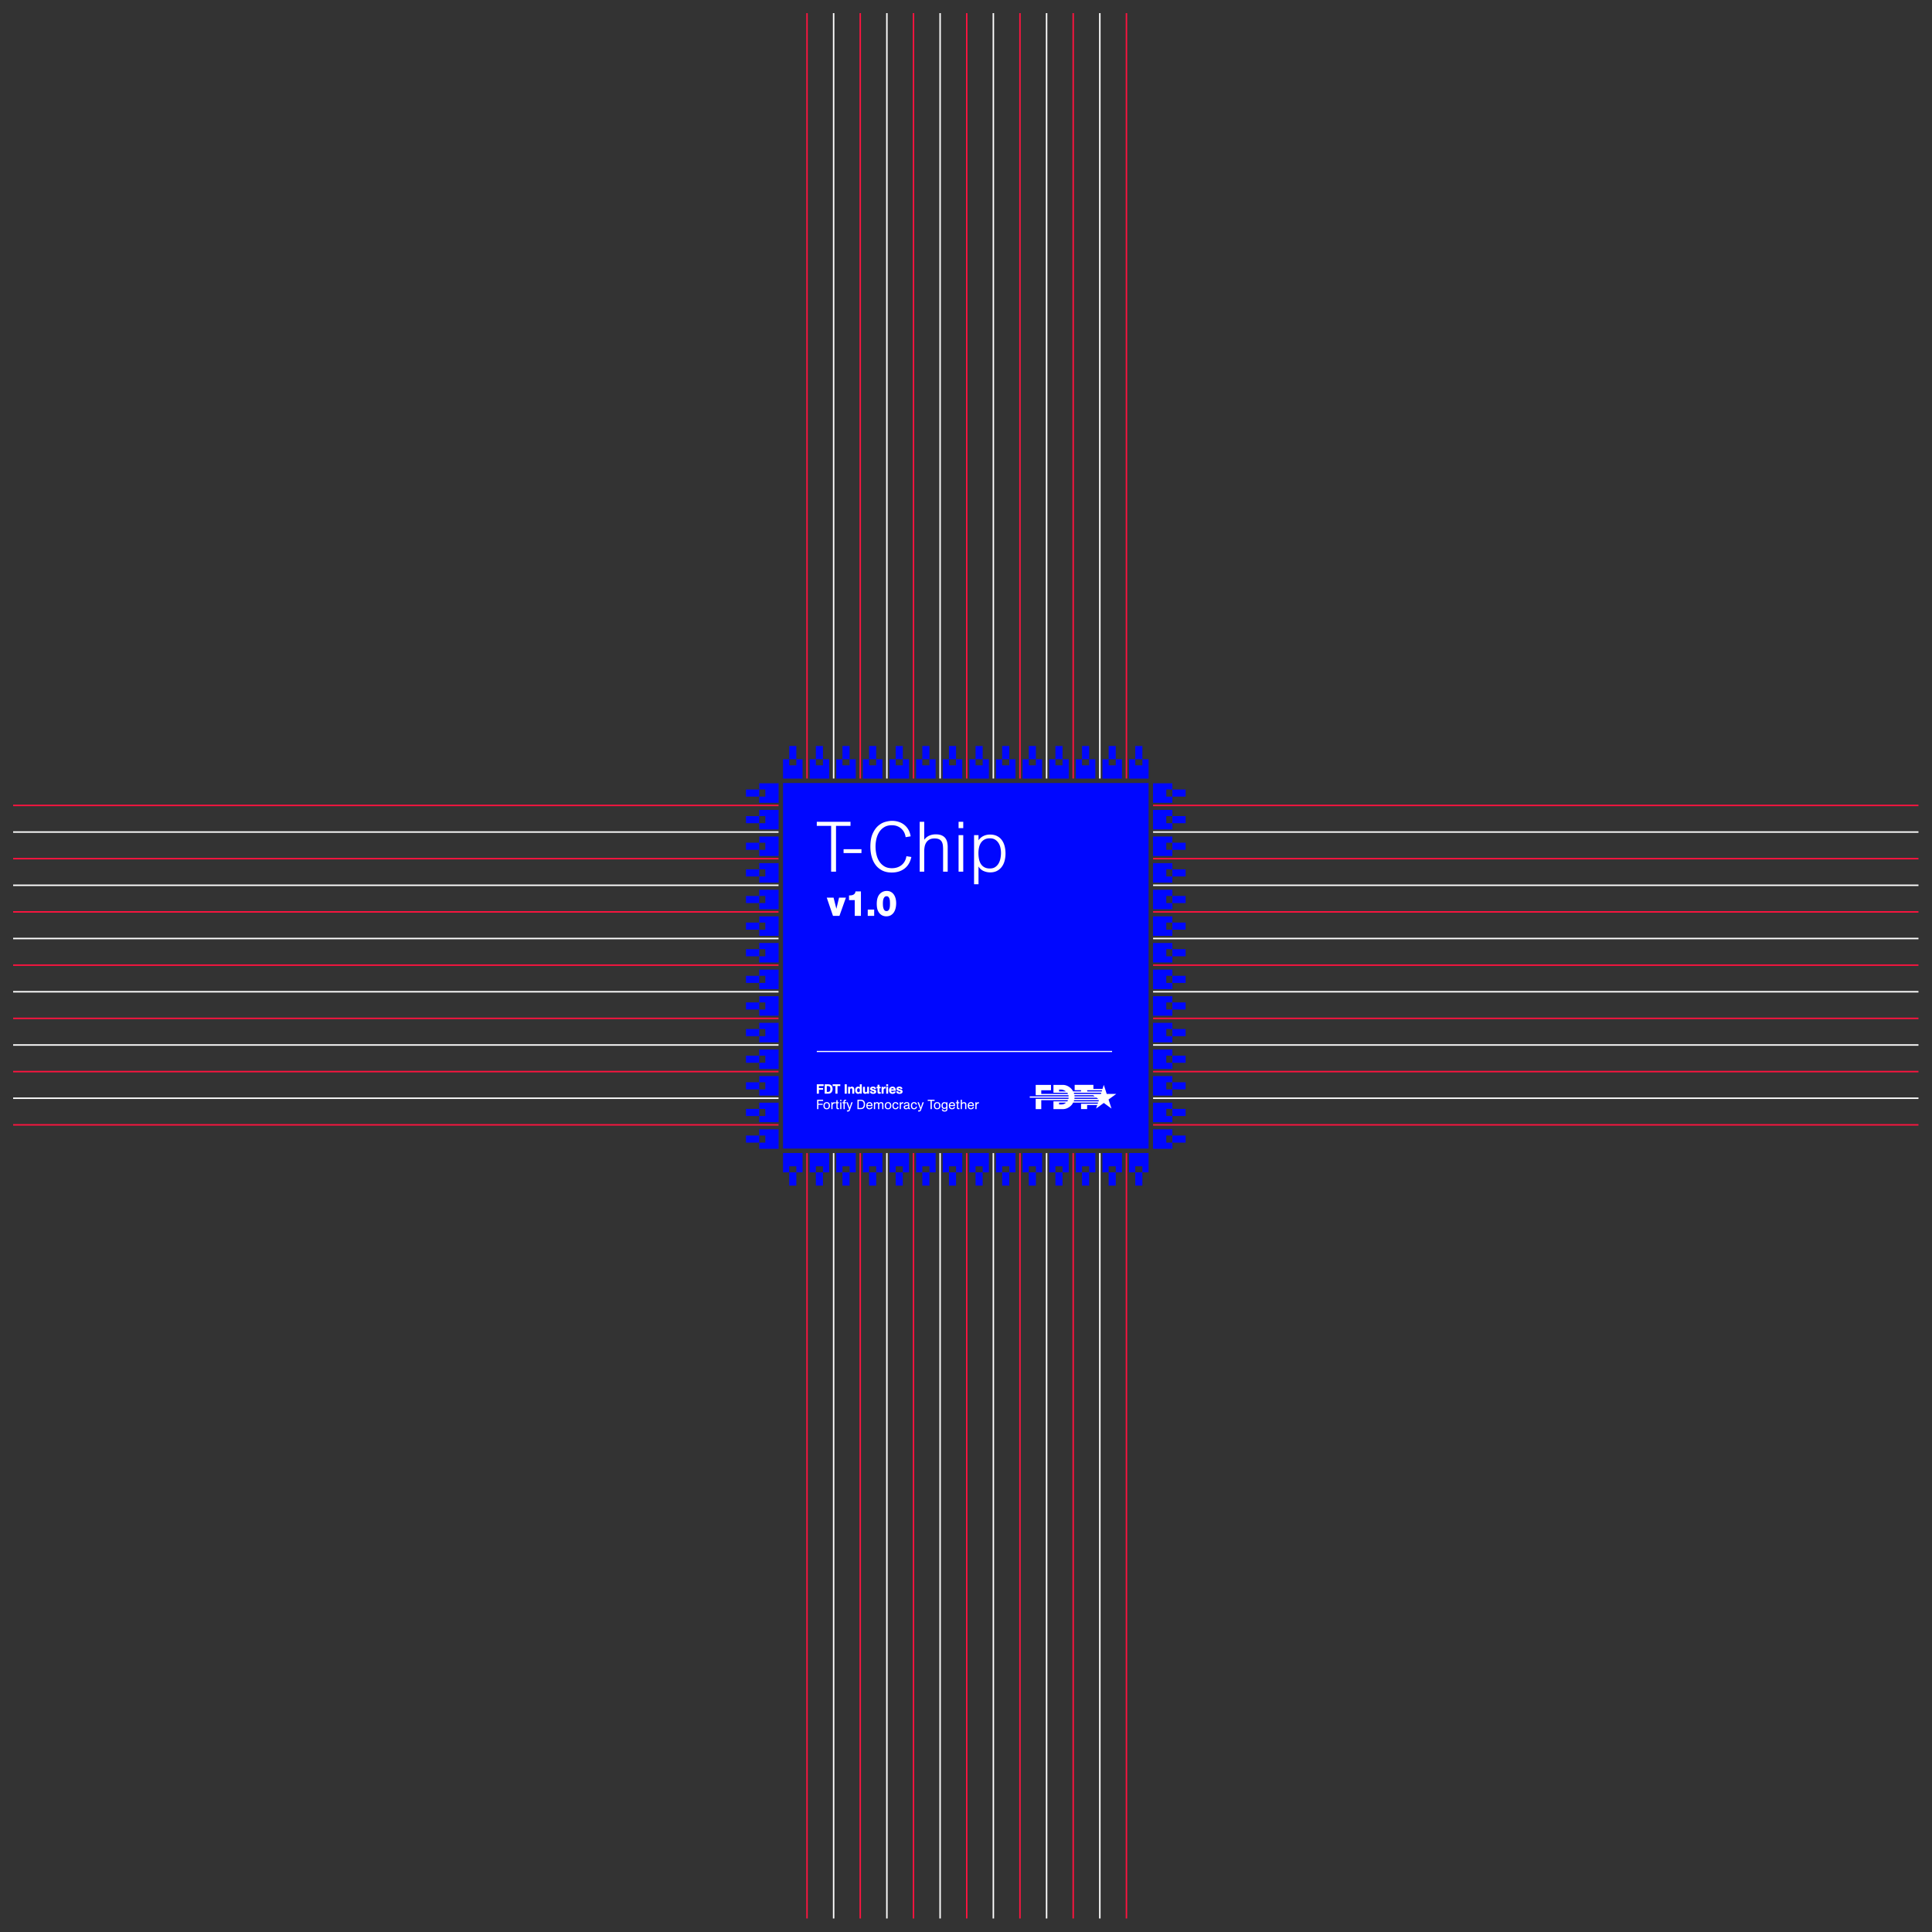 <svg viewBox="0 0 1312 1312" xmlns="http://www.w3.org/2000/svg" fill-rule="evenodd" clip-rule="evenodd"><rect x="0" y="0" width="1312" height="1312" fill="#333333" stroke="none"/><g fill="none"><path d="M764.955 1302.81v-519.765m-36.153 519.765v-519.765m-36.153 519.765v-519.765m-36.153 519.765v-519.765m-36.153 519.765v-519.765m-36.153 519.765v-519.765m-36.153 519.765v-519.765" stroke="#ff133f"/><path d="M746.878 1302.81v-519.765m-36.153 519.765v-519.765m-36.152 519.765v-519.765m-36.153 519.765v-519.765m-36.153 519.765v-519.765m-36.153 519.765v-519.765" stroke="#fff"/></g><g fill="#0007ff"><path d="M770.954 792.009h4.82v13.142h-4.82zM766.736 782.992h13.256v13.142h-13.256zm-13.859 9.017h4.82v13.142h-4.82zM748.66 782.992h13.256v13.142h-13.256zm-31.935 9.017h4.82v13.142h-4.82zM712.507 782.992h13.256v13.142h-13.256zm-31.935 9.017h4.82v13.142h-4.82zM676.354 782.992h13.256v13.142h-13.256zm-31.935 9.017h4.82v13.142h-4.82zM640.201 782.992h13.256v13.142h-13.256zm-31.935 9.017h4.82v13.142h-4.82zM604.048 782.992h13.256v13.142h-13.256zm-31.935 9.017h4.82v13.142h-4.82zM567.895 782.992h13.256v13.142h-13.256zm-31.935 9.017h4.82v13.142h-4.82zM531.742 782.992h13.256v13.142h-13.256zm203.059 9.017h4.82v13.142h-4.82zM730.583 782.992h13.256v13.142h-13.256zm-31.935 9.017h4.82v13.142h-4.82zM694.43 782.992h13.256v13.142h-13.256zm-31.935 9.017h4.82v13.142h-4.82zM658.277 782.992h13.256v13.142h-13.256zm-31.935 9.017h4.82v13.142h-4.82zM622.124 782.992h13.256v13.142h-13.256zm-31.935 9.017h4.82v13.142h-4.82zM585.971 782.992h13.256v13.142h-13.256zm-31.935 9.017h4.82v13.142h-4.82zM549.819 782.992h13.256v13.142h-13.256z"/></g><path fill="#0007ff" d="M531.742 531.742h248.25v248.25h-248.25z"/><path d="M721.675 753.198h-6.285v-5.296h9.405c.186-.244.345-.511.477-.8h-18.161v6.096h-3.779v-6.978h22.237c.059-.257.099-.523.12-.8h-26.401v-.882h26.401a5.193 5.193 0 0 0-.124-.8h-22.233v-6.993h10.389v3.628h-6.61v2.483h18.15a4.164 4.164 0 0 0-.476-.8h-9.395v-5.311h6.285a7.37 7.37 0 0 1 3.132.676 8.536 8.536 0 0 1 2.589 1.832l.003.004.006.006.012.013.01.01.006.006.004.004.006.007.018.02.005.005.001.001.031.032.002.002.005.007.015.016.008.008.005.005.005.006.008.008.014.016.006.006.002.003.03.033.001.001.004.004.018.021.006.007.004.004.006.007.009.011.011.012.006.007.004.004.004.005.023.026.002.002.028.033.003.004.006.007.012.013.008.011.006.006.004.005.006.007.016.019.005.006.001.002a.46.46 0 0 1 .028.034l.002.002.006.007.014.017.007.008.004.006.005.006.008.009.012.015.006.008.002.003.027.034.001.001.004.005.018.022.005.006.003.005.006.007.009.012.01.012.005.007.004.005.004.006.019.023.004.006.026.034.003.004.006.008.011.014.007.01.005.007.005.006.005.007.013.018.006.008.002.003.025.034.002.002.006.009.013.017.005.008.005.006.005.007.007.01.01.014.006.009.003.004.003.004.022.032.006.007.015.022.003.005.004.006.006.009.008.011.008.011.006.009.004.006.004.005.013.02.006.009.002.002.023.035.003.004.007.011.009.013.005.008.006.009.005.008.004.007.01.014.008.012.002.004.022.034.002.003.008.013.01.015.003.006.005.008.007.01.005.008.007.011.008.012.003.006.002.003.011.018.009.015.01.016.01.015.002.003.004.008.008.013.006.009.004.008.008.012.005.009.002.003.007.012.011.018.015.027.01.016.01.017.005.008.003.005.007.012.006.012.003.004.005.009.047.084.004.007.001.002.006.011.009.016.002.004.003.005.01.019.006.01.052.098.013.023.007.013h5.383v-.806h-4.331v-3.622h12.722v2.746h6.178l.886-2.746 1.987 6.162 6.475-.015-5.246 3.795 2.014 6.153-5.23-3.817-5.229 3.817.776-2.373h-6.867v2.731h-4.135v-3.613h11.291l.262-.801h-16.94l-.069.131-.002.002-.001.002-.009.017-.007.013-.001.001v.001l-.052.092-.002.005-.002.003-.008.015-.008.012-.001.002-.003.006a3.65 3.65 0 0 1-.049.084l-.004.007-.002.004-.008.012-.007.012-.002.004-.005.008-.047.078-.006.01-.003.004-.006.011-.007.011-.003.005-.007.01-.009.015-.004.006v.001l-.011.017-.011.018-.01.015-.008.013-.003.004-.006.009-.007.011-.004.007-.007.01-.008.013-.004.006-.001.002-.015.023-.007.01-.009.014-.01.015-.003.005-.005.007-.007.01-.006.009-.007.011-.008.011-.003.005-.003.004-.016.023-.005.008-.007.011-.014.019-.003.004-.004.007-.007.009-.007.01-.007.011-.007.01-.004.005-.003.005-.016.022-.005.008-.005.006-.017.024-.003.004-.004.005-.006.009-.009.012-.007.011-.007.008-.004.005-.004.006-.015.021-.005.007-.001.002-.026.034-.003.004-.006.008-.01.013-.008.01-.005.008-.004.005-.005.007-.016.02-.005.007-.001.001-.026.034-.003.003-.006.008-.011.015-.008.009-.005.007-.004.005-.006.008-.015.019-.005.006-.002.002-.027.034-.002.002-.006.007-.012.017-.008.008-.005.006-.004.006-.007.008-.014.018-.006.006-.001.002-.028.034-.002.002-.005.006-.015.018-.007.008-.004.005-.005.006-.008.009-.014.016-.005.007-.002.002-.029.033-.001.002-.005.005-.017.02-.006.007-.004.005-.006.006-.008.009-.013.015-.006.007-.002.002-.03.033-.001.001-.003.004-.02.022-.006.006-.004.005-.005.005-.01.011-.012.014-.006.006-.003.003-.03.032v.001l-.003.002-.022.024-.005.006-.004.004-.005.006-.011.011-.012.012-.006.007-.003.003-.031.032a8.424 8.424 0 0 1-2.557 1.811l-.046.021-.017.008-.029.013-.023.01-.023.01-.029.013-.017.007-.037.016-.009.004a7.461 7.461 0 0 1-2.924.575zm-1.062-3.191c2.475 0 3.244-1.223 3.244-1.223h-4.651v1.223h1.407zm8.82-2.905a8.04 8.04 0 0 1-.263.8h16.83l.262-.8h-16.829zm15.214-1.682h-14.943a7.883 7.883 0 0 1-.083.8h16.132l-1.106-.8zm-15.023-1.682c.04.264.067.53.081.8h13.722l-1.107-.8h-12.696zm-.449-1.682c.102.263.19.53.263.8h18.204l.258-.8h-18.725zm19.268-1.683h-10.15v.8h9.892l.258-.8zm-27.83-.438h-1.407v1.238h4.653s-1.489-1.238-3.246-1.238zm-165.939-26.267h200.527v.75h-200.527zM567.73 560.841v31.103h-3.312v-31.103h-9.745v-2.783h22.895v2.783h-9.839zm5.134 15.839h12.144v2.64h-12.144zm46.033 5.282c-.736 3.422-2.273 6.04-4.607 7.847-2.337 1.81-5.25 2.713-8.736 2.713-2.528 0-4.713-.481-6.552-1.44-1.841-.962-3.346-2.25-4.513-3.865-1.167-1.616-2.032-3.472-2.592-5.566-.56-2.097-.839-4.296-.839-6.601 0-3.616.504-6.56 1.51-8.833 1.01-2.27 2.258-4.065 3.745-5.376 1.487-1.31 3.088-2.208 4.8-2.686 1.713-.481 3.274-.722 4.681-.722 1.63 0 3.167.24 4.607.722a11.719 11.719 0 0 1 3.816 2.088 11.385 11.385 0 0 1 2.736 3.31c.721 1.297 1.208 2.76 1.463 4.394l-3.407.575c-.352-2.464-1.376-4.432-3.07-5.904-1.699-1.472-3.793-2.208-6.288-2.208-2.018 0-3.73.422-5.138 1.273a10.362 10.362 0 0 0-3.431 3.334c-.88 1.375-1.52 2.93-1.921 4.657a23.187 23.187 0 0 0-.599 5.232c0 1.76.2 3.519.599 5.278.401 1.76 1.04 3.338 1.92 4.73.88 1.39 2.024 2.52 3.432 3.382 1.407.865 3.138 1.296 5.185 1.296 1.278 0 2.48-.182 3.6-.551a9.188 9.188 0 0 0 2.974-1.607 8.748 8.748 0 0 0 2.138-2.57c.56-1.008.936-2.152 1.126-3.43l3.361.528zm21.552 9.982v-14.927a25.42 25.42 0 0 0-.167-3.023c-.112-.93-.37-1.736-.769-2.425-.399-.687-.985-1.223-1.75-1.608-.769-.384-1.825-.574-3.17-.574-1.44 0-2.608.264-3.505.791-.894.528-1.598 1.2-2.112 2.015a7.926 7.926 0 0 0-1.055 2.76 16.269 16.269 0 0 0-.288 2.976v14.015h-3.073v-33.886h3.073v12.19c.992-1.278 2.144-2.207 3.455-2.782 1.314-.578 2.768-.865 4.37-.865 1.662 0 3.023.24 4.079.721 1.056.478 1.88 1.12 2.472 1.918.592.8 1 1.713 1.223 2.736.226 1.027.337 2.082.337 3.17v16.798h-3.12zm13.681-24.815v24.815h-3.168v-24.814h3.167zm-3.168-9.071h3.167v4.32h-3.167v-4.32zm13.534 9.071v3.504c.898-1.31 2.027-2.287 3.384-2.927 1.361-.642 2.824-.962 4.393-.962 1.921 0 3.552.352 4.895 1.056 1.346.704 2.434 1.648 3.264 2.833.833 1.185 1.44 2.551 1.824 4.106a20.2 20.2 0 0 1 .578 4.87c0 1.631-.194 3.224-.578 4.775-.384 1.554-1 2.92-1.848 4.106a9.605 9.605 0 0 1-3.24 2.856c-1.311.718-2.895 1.08-4.75 1.08-1.57 0-3.071-.32-4.514-.96-1.44-.642-2.575-1.666-3.408-3.073v12.097h-3.023v-33.361h3.023zm15.264 12.097c0-1.185-.126-2.37-.384-3.552-.255-1.185-.686-2.25-1.296-3.193a7.384 7.384 0 0 0-2.326-2.303c-.944-.592-2.12-.888-3.528-.888-1.44 0-2.656.273-3.648.815a6.733 6.733 0 0 0-2.401 2.185c-.608.912-1.047 1.977-1.32 3.19a17.514 17.514 0 0 0-.408 3.842c0 1.534.135 2.945.408 4.223.273 1.282.721 2.384 1.343 3.311a6.445 6.445 0 0 0 2.425 2.161c.991.514 2.19.769 3.601.769 1.408 0 2.59-.314 3.552-.936a7.275 7.275 0 0 0 2.328-2.448c.59-1.01 1.015-2.144 1.27-3.408.258-1.264.384-2.52.384-3.768zm-114.095 42.719l-4.223-12.358h4.63l1.898 7.557 1.824-7.557h4.657l-4.393 12.358h-4.393zm14.785 0v-10.68h-3.888v-3.191c.449 0 .915-.024 1.405-.074a4.567 4.567 0 0 0 1.366-.346c.426-.185.783-.46 1.08-.83.296-.366.478-.862.54-1.487h3.697v16.608h-4.2zm8.83-4.247h4.367v4.25h-4.366zm6.121-3.912c0-.671.041-1.352.12-2.04.08-.69.22-1.353.42-1.992.2-.64.48-1.244.841-1.812a6.145 6.145 0 0 1 1.379-1.525c.61-.478 1.24-.83 1.897-1.056a6.583 6.583 0 0 1 2.135-.334c1.073 0 2.009.22 2.81.66a5.816 5.816 0 0 1 1.99 1.797c.529.763.924 1.645 1.188 2.654.264 1.006.396 2.088.396 3.24 0 1.103-.12 2.188-.36 3.25-.24 1.064-.625 2.015-1.153 2.845a6.202 6.202 0 0 1-2.073 2.017c-.857.51-1.91.769-3.159.769a6.24 6.24 0 0 1-2.313-.435 5.525 5.525 0 0 1-1.957-1.32 6.741 6.741 0 0 1-1.093-1.474 8.037 8.037 0 0 1-.66-1.645 10.173 10.173 0 0 1-.323-1.775 20.03 20.03 0 0 1-.085-1.824zm4.153-.29c0 .434.02.944.058 1.537.041.592.141 1.16.302 1.703.159.546.402 1.01.73 1.393.33.385.79.575 1.382.575.575 0 1.023-.179 1.343-.54.32-.36.557-.803.71-1.33.15-.529.237-1.089.264-1.681a28.603 28.603 0 0 0-.015-3.144 6.359 6.359 0 0 0-.287-1.619 3.34 3.34 0 0 0-.695-1.26c-.305-.338-.737-.505-1.297-.505-.56 0-1.008.176-1.343.528-.337.352-.59.786-.756 1.296a7.233 7.233 0 0 0-.326 1.595c-.047.555-.07 1.038-.07 1.452zm-43.444 126.536v2.663h-1.43v-6.352h4.67v1.178h-3.24v1.367h2.845v1.144h-2.845zm6.02-3.689c.38 0 .749.029 1.112.087.364.062.704.209 1.024.443.208.156.387.335.533.534.147.202.267.416.355.648.091.232.159.472.2.722.04.249.061.498.061.75 0 .3-.032.599-.096.895-.068.299-.17.577-.308.838a2.933 2.933 0 0 1-.525.707 2.34 2.34 0 0 1-.763.493 2.729 2.729 0 0 1-.81.2 9.852 9.852 0 0 1-.835.035h-2.044v-6.352h2.097zm-.674 5.173h.423c.246 0 .492-.012.733-.041a1.39 1.39 0 0 0 .648-.232c.19-.13.343-.331.46-.61.118-.276.176-.666.176-1.17a4.2 4.2 0 0 0-.032-.481 2.581 2.581 0 0 0-.111-.496 1.734 1.734 0 0 0-.226-.44 1.052 1.052 0 0 0-.37-.32 1.488 1.488 0 0 0-.64-.175c-.24-.015-.462-.02-.674-.02h-.387v3.985zm7.291 1.179h-1.423v-5.174h-1.9v-1.178h5.22v1.178h-1.897v5.174zm4.868-6.352h1.431v6.354h-1.431zm5.141 6.352v-2.745c0-.115-.015-.223-.038-.329a.845.845 0 0 0-.118-.284.635.635 0 0 0-.21-.203.648.648 0 0 0-.33-.076.733.733 0 0 0-.39.097.692.692 0 0 0-.249.246c-.058.103-.1.214-.126.337a1.978 1.978 0 0 0-.035.373v2.584h-1.331v-4.663h1.296v.542a1.69 1.69 0 0 1 .563-.484c.211-.108.455-.164.724-.164.173 0 .346.024.516.07.17.05.326.127.464.235.264.205.434.443.51.716.073.272.112.569.112.885v2.863h-1.358zm5.173 0v-.45a1.11 1.11 0 0 1-.54.44 1.916 1.916 0 0 1-.692.127 1.76 1.76 0 0 1-.868-.205 1.906 1.906 0 0 1-.622-.552 2.5 2.5 0 0 1-.375-.774 3.156 3.156 0 0 1-.123-.871c0-.32.038-.628.12-.927.082-.302.205-.566.372-.797.17-.232.382-.417.64-.558.258-.14.566-.21.918-.21.21 0 .407.035.595.105.185.073.36.179.522.317v-1.997h1.34v6.352h-1.287zm-.009-2.303a3.45 3.45 0 0 0-.035-.483 1.54 1.54 0 0 0-.135-.45.856.856 0 0 0-.285-.328.815.815 0 0 0-.472-.126.75.75 0 0 0-.448.126.96.96 0 0 0-.29.323 1.49 1.49 0 0 0-.153.437c-.03.158-.044.31-.044.455 0 .16.012.325.04.486.027.162.077.308.148.437.073.13.17.235.293.32a.837.837 0 0 0 .472.126.771.771 0 0 0 .454-.123.861.861 0 0 0 .28-.311c.07-.126.116-.267.14-.425.023-.162.035-.314.035-.464zm4.985 2.303v-.514a.952.952 0 0 1-.252.279c-.1.08-.21.144-.328.193a1.884 1.884 0 0 1-.742.158c-.367 0-.651-.064-.86-.196a1.292 1.292 0 0 1-.463-.504 1.964 1.964 0 0 1-.193-.666 6.386 6.386 0 0 1-.041-.695v-2.718h1.322v2.674c0 .126.009.25.03.373.017.123.05.231.102.325a.58.58 0 0 0 .22.226.753.753 0 0 0 .378.085.78.78 0 0 0 .411-.1.681.681 0 0 0 .24-.267c.06-.108.097-.24.118-.395.023-.153.032-.317.032-.49v-2.431h1.287v4.663h-1.26zm3.106-1.637c.041.305.144.51.302.616.158.106.387.158.69.158l.222-.014a.585.585 0 0 0 .217-.065.403.403 0 0 0 .161-.135.344.344 0 0 0 .065-.22c0-.138-.07-.24-.208-.31a2.235 2.235 0 0 0-.513-.17 52.692 52.692 0 0 0-.666-.144c-.24-.05-.46-.13-.666-.235a1.51 1.51 0 0 1-.513-.428c-.138-.179-.205-.425-.205-.736 0-.276.055-.508.17-.695.114-.185.26-.337.446-.455.181-.114.39-.2.624-.249a3.191 3.191 0 0 1 1.449.009c.24.055.454.146.64.273.184.126.34.29.46.49.117.202.184.445.196.735l-1.24.062a.628.628 0 0 0-.088-.314.643.643 0 0 0-.188-.208.78.78 0 0 0-.255-.117 1.228 1.228 0 0 0-.496-.02.743.743 0 0 0-.211.052.434.434 0 0 0-.164.117.31.31 0 0 0-.068.211c0 .12.07.211.211.27.144.059.317.112.528.158l.684.147c.246.056.475.135.683.244.211.108.387.255.528.442.14.185.211.431.211.736 0 .302-.062.552-.185.751a1.398 1.398 0 0 1-.487.484c-.199.12-.425.205-.677.255a3.68 3.68 0 0 1-.757.076c-.246 0-.498-.029-.756-.088a2.279 2.279 0 0 1-.698-.29 1.61 1.61 0 0 1-.508-.516 1.454 1.454 0 0 1-.199-.78v-.053l1.261-.044zm5.229-2.018v2.097c0 .194.03.332.09.414.06.085.197.126.414.126l.18-.003.181-.015v1.027l-.548.055a8.624 8.624 0 0 1-.361.01c-.27 0-.49-.033-.657-.098a.821.821 0 0 1-.393-.281 1.103 1.103 0 0 1-.185-.46 3.892 3.892 0 0 1-.044-.622v-2.25h-.665v-1.008h.665v-1.376h1.323v1.376h.818v1.009h-.818zm2.745-.243c.126-.322.287-.545.48-.669.197-.123.438-.184.725-.184h.097a.76.76 0 0 1 .138.017v1.206a1.51 1.51 0 0 0-.162-.02l-.152-.007c-.24 0-.431.038-.572.118a.816.816 0 0 0-.32.302 1.122 1.122 0 0 0-.14.407 3.3 3.3 0 0 0-.03.434v2.294h-1.36v-4.663h1.296v.765zm3.141 3.898h-1.314v-4.663h1.314v4.663zm0-5.156h-1.314v-1.196h1.314v1.196zm1.979 3.211c.044.29.147.528.308.716.161.19.396.284.7.284.212 0 .385-.038.52-.117.135-.08.252-.202.355-.378l1.331.09c-.167.5-.454.872-.859 1.115-.405.246-.865.37-1.381.37-.367 0-.695-.062-.991-.185a2.09 2.09 0 0 1-.742-.514 2.293 2.293 0 0 1-.464-.777 2.9 2.9 0 0 1-.161-.99c0-.347.056-.672.167-.972a2.223 2.223 0 0 1 1.217-1.305c.29-.126.613-.19.974-.19.39 0 .727.07 1.017.208.288.138.525.328.716.566.188.24.328.52.422.839.094.316.138.657.138 1.017v.223h-3.267zm1.874-1.006a.9.9 0 0 0-.27-.577.83.83 0 0 0-.595-.226c-.287 0-.507.067-.66.2-.155.131-.267.334-.34.603h1.865zm2.951 1.314c.043.305.143.51.301.616.159.106.39.158.69.158l.225-.014a.587.587 0 0 0 .214-.065.362.362 0 0 0 .226-.355c0-.138-.067-.24-.208-.31a2.256 2.256 0 0 0-.51-.17l-.669-.144a2.636 2.636 0 0 1-.666-.235 1.51 1.51 0 0 1-.513-.428c-.138-.179-.205-.425-.205-.736 0-.276.056-.508.17-.695.114-.185.264-.337.446-.455.182-.114.393-.2.624-.249a3.197 3.197 0 0 1 1.45.009c.24.055.454.146.638.273.188.126.34.29.46.49.121.202.186.445.197.735l-1.24.062a.66.66 0 0 0-.085-.314.687.687 0 0 0-.19-.208.728.728 0 0 0-.256-.117 1.223 1.223 0 0 0-.496-.02.743.743 0 0 0-.21.052.403.403 0 0 0-.162.117c-.047.05-.068.12-.068.211 0 .12.07.211.212.27.14.059.316.112.525.158l.686.147a2.9 2.9 0 0 1 .683.244c.208.108.384.255.525.442.14.185.211.431.211.736 0 .302-.061.552-.185.751a1.39 1.39 0 0 1-.483.484c-.203.12-.429.205-.68.255a3.68 3.68 0 0 1-.757.076c-.247 0-.499-.029-.757-.088a2.232 2.232 0 0 1-.695-.29 1.59 1.59 0 0 1-.51-.516c-.132-.214-.197-.472-.197-.78v-.053l1.258-.044zm-54.18 12.138h-.854v-6.355h4.068v.783h-3.215v1.936h2.936v.748h-2.936v2.888zm7.876-2.322c0 .366-.05.698-.143.994a2.02 2.02 0 0 1-.434.76c-.19.21-.428.372-.707.486a2.56 2.56 0 0 1-.977.17c-.378 0-.703-.059-.976-.179a1.847 1.847 0 0 1-.678-.495 1.905 1.905 0 0 1-.395-.757 3.44 3.44 0 0 1-.127-.962c0-.36.047-.689.138-.991.094-.3.235-.557.42-.774a1.89 1.89 0 0 1 .7-.502c.282-.12.61-.182.983-.182.372 0 .695.062.968.185.272.123.501.293.683.51.182.215.32.473.41.769.089.296.135.619.135.968zm-.847 0c0-.23-.024-.45-.07-.657a1.622 1.622 0 0 0-.241-.558 1.19 1.19 0 0 0-.431-.387 1.324 1.324 0 0 0-.642-.146c-.258 0-.478.05-.654.15a1.19 1.19 0 0 0-.423.395 1.672 1.672 0 0 0-.225.566 3.278 3.278 0 0 0-.068.663c0 .235.024.454.074.663.046.205.126.39.231.548.109.158.252.285.434.378.18.091.399.138.657.138s.472-.05.648-.146c.173-.1.314-.232.417-.393a1.61 1.61 0 0 0 .225-.563c.044-.212.068-.429.068-.651zm2.557-2.341v.792c.12-.27.288-.475.507-.616.22-.14.476-.21.772-.21a1.872 1.872 0 0 1 .358.034v.792l-.135-.015-.135-.002a1.389 1.389 0 0 0-.8.26 1.15 1.15 0 0 0-.294.32 1.54 1.54 0 0 0-.156.373c-.038.132-.058.27-.067.41a6.669 6.669 0 0 0-.015.428v2.097h-.81v-4.663h.775zm4.302 0v.684h-.838v2.592l.008.276a.59.59 0 0 0 .065.231c.035.07.09.124.161.165a.64.64 0 0 0 .296.058l.19-.006a.785.785 0 0 0 .189-.032v.666l-.282.047-.293.017c-.408 0-.704-.088-.883-.267-.179-.175-.27-.463-.27-.859v-2.888h-.774v-.684h.774v-1.396h.819v1.396h.838zm1.745-.765h-.818v-.927h.818v.927zm0 5.428h-.818v-4.663h.818v4.663zm2.258-3.979v3.98h-.818v-3.98h-.757v-.684h.757v-.352c0-.466.106-.809.32-1.029.214-.22.563-.328 1.05-.328l.202.008.202.018v.7a1.567 1.567 0 0 0-.182-.008h-.178c-.23 0-.385.041-.47.117-.082.08-.126.232-.126.46v.414h.956v.684h-.956zm3.675 4.176l-.217.566a1.664 1.664 0 0 1-.276.454c-.111.13-.25.232-.416.302-.17.074-.382.109-.64.109-.205 0-.41-.024-.621-.07v-.766l.293.062.29.035c.132 0 .244-.02.329-.062a.674.674 0 0 0 .223-.17 1.23 1.23 0 0 0 .152-.25l.117-.29.044-.117-1.853-4.663h.918l1.314 3.637 1.179-3.637h.891l-1.727 4.86zm7.074-6.552l.524.015a2.7 2.7 0 0 1 .528.076c.372.082.683.22.936.414.252.19.457.422.615.692.159.27.273.569.343.894.068.329.103.666.103 1.015 0 .31-.026.619-.076.92-.05.306-.14.59-.267.857-.126.267-.29.507-.499.718a2.214 2.214 0 0 1-.777.51c-.27.115-.569.183-.891.206-.326.026-.63.038-.918.038h-1.719v-6.355h2.097zm-1.253 5.599h.883c.202 0 .43-.01.683-.024.252-.015.475-.059.666-.129.246-.097.448-.232.604-.402a2.05 2.05 0 0 0 .37-.574c.087-.215.149-.44.184-.68a5.34 5.34 0 0 0 .047-.71c0-.786-.182-1.373-.551-1.757-.37-.384-.892-.575-1.563-.575h-1.323v4.85zm5.994-1.288c0 .19.03.376.085.549a1.4 1.4 0 0 0 .258.463c.115.135.253.243.417.325.167.08.358.12.572.12.325 0 .586-.076.789-.234.199-.155.33-.387.39-.692l.847.064c-.044.264-.126.49-.25.684a1.66 1.66 0 0 1-.454.475 1.93 1.93 0 0 1-.619.284 2.845 2.845 0 0 1-.756.094c-.396 0-.73-.07-1.003-.211a1.865 1.865 0 0 1-.663-.554 2.206 2.206 0 0 1-.36-.769 3.61 3.61 0 0 1-.11-.868c0-.337.048-.65.142-.944a2.18 2.18 0 0 1 .42-.774c.184-.223.413-.399.682-.528.27-.13.581-.194.936-.194.36 0 .668.062.927.185.258.123.472.293.645.51.17.215.296.467.378.754.08.29.12.601.12.939v.123a.88.88 0 0 1-.009.126h-3.384v.073zm2.528-.739a1.666 1.666 0 0 0-.088-.49 1.22 1.22 0 0 0-.232-.398 1.06 1.06 0 0 0-.363-.273 1.196 1.196 0 0 0-.496-.097c-.407 0-.718.114-.93.346-.213.232-.351.534-.419.912h2.528zm7.417 2.783v-2.627a9.1 9.1 0 0 0-.012-.484 1.524 1.524 0 0 0-.09-.449.71.71 0 0 0-.247-.328c-.115-.086-.279-.127-.487-.127-.205 0-.378.036-.522.103a.962.962 0 0 0-.352.285c-.09.12-.155.26-.196.422a1.953 1.953 0 0 0-.065.513v2.692h-.827v-3.015c0-.29-.067-.527-.2-.715-.131-.19-.357-.285-.683-.285-.355 0-.63.12-.827.364-.2.243-.299.592-.299 1.05v2.601h-.81v-4.663h.81v.558c.17-.223.373-.385.61-.487.235-.1.493-.153.768-.153.27 0 .514.062.734.185.22.123.39.308.507.554a1.7 1.7 0 0 1 .628-.548c.249-.126.516-.19.803-.19.308 0 .56.04.763.117.199.079.363.193.483.346.124.155.212.337.261.554.053.217.08.466.08.748v2.98h-.83zm6.202-2.322c0 .366-.05.698-.144.994a2.02 2.02 0 0 1-.434.76c-.19.21-.425.372-.706.486a2.56 2.56 0 0 1-.977.17c-.375 0-.7-.059-.976-.179a1.847 1.847 0 0 1-.678-.495 1.905 1.905 0 0 1-.396-.757 3.44 3.44 0 0 1-.126-.962c0-.36.047-.689.138-.991.094-.3.235-.557.42-.774a1.89 1.89 0 0 1 .7-.502c.285-.12.61-.182.983-.182.372 0 .695.062.967.185.273.123.502.293.684.51.181.215.32.473.41.769.088.296.135.619.135.968zm-.847 0c0-.23-.024-.45-.07-.657a1.622 1.622 0 0 0-.241-.558 1.167 1.167 0 0 0-.431-.387 1.316 1.316 0 0 0-.643-.146c-.258 0-.478.05-.654.15a1.19 1.19 0 0 0-.422.395 1.735 1.735 0 0 0-.226.566 3.278 3.278 0 0 0-.067.663c0 .235.023.454.073.663.047.205.126.39.232.548.108.158.252.285.434.378.179.091.399.138.657.138s.472-.05.648-.146c.173-.1.314-.232.42-.393.102-.162.178-.35.222-.563.047-.212.068-.429.068-.651zm5.742.656c-.185 1.17-.865 1.754-2.041 1.754-.367 0-.684-.061-.95-.188a1.851 1.851 0 0 1-.666-.519 2.1 2.1 0 0 1-.393-.774 3.537 3.537 0 0 1-.126-.947c0-.337.044-.651.132-.947a2.08 2.08 0 0 1 .398-.763 1.93 1.93 0 0 1 .675-.513 2.23 2.23 0 0 1 .947-.19c.534 0 .97.128 1.308.384.34.255.548.654.628 1.199l-.84.126c-.034-.317-.149-.569-.34-.754-.193-.187-.45-.281-.773-.281-.24 0-.443.053-.61.155a1.13 1.13 0 0 0-.396.405 1.893 1.893 0 0 0-.211.557 3.266 3.266 0 0 0 0 1.255c.044.209.114.393.21.555.1.16.235.293.402.396.168.102.379.152.631.152.36 0 .64-.106.836-.32.2-.214.316-.486.352-.824l.827.082zm1.604-2.997v.792c.117-.27.287-.475.507-.616.22-.14.475-.21.768-.21a1.887 1.887 0 0 1 .361.034v.792l-.135-.015-.135-.002a1.41 1.41 0 0 0-.419.067c-.14.044-.267.108-.381.194a1.15 1.15 0 0 0-.293.32 1.662 1.662 0 0 0-.226.782 6.83 6.83 0 0 0-.012.428v2.097h-.81v-4.663h.775zm5.759 4.663c-.222 0-.401-.035-.536-.105-.135-.068-.211-.23-.229-.481a2.055 2.055 0 0 1-.672.51 1.997 1.997 0 0 1-.824.164 2.17 2.17 0 0 1-.63-.088 1.486 1.486 0 0 1-.499-.27 1.249 1.249 0 0 1-.328-.451 1.602 1.602 0 0 1-.117-.63c0-.265.046-.476.14-.64.094-.161.22-.29.379-.387a2.08 2.08 0 0 1 .54-.22c.199-.05.407-.097.624-.138l.847-.164.194-.035a.544.544 0 0 0 .164-.059.306.306 0 0 0 .117-.111.378.378 0 0 0 .047-.209.76.76 0 0 0-.088-.39.674.674 0 0 0-.231-.24.968.968 0 0 0-.335-.12 2.359 2.359 0 0 0-.39-.033c-.302 0-.545.068-.73.2-.185.132-.278.36-.278.683h-.84c0-.144.027-.293.074-.449a1.41 1.41 0 0 1 .288-.536 1.46 1.46 0 0 1 .437-.335 2.03 2.03 0 0 1 .54-.17 3.542 3.542 0 0 1 1.059-.018c.154.021.3.06.439.112.138.056.267.13.384.223.117.09.211.211.281.355.068.138.109.29.124.457l.02.487v1.91l.009.251.056.18a.28.28 0 0 0 .137.108.803.803 0 0 0 .267.035v.604h-.44zm-.791-2.413a5.134 5.134 0 0 1-.587.167 42.76 42.76 0 0 1-.592.129l-.361.088c-.12.032-.229.076-.326.135a.731.731 0 0 0-.234.22.632.632 0 0 0-.088.352.662.662 0 0 0 .282.566.993.993 0 0 0 .293.134 1.334 1.334 0 0 0 .695-.006 1.25 1.25 0 0 0 .331-.137c.252-.156.414-.343.481-.563.07-.22.106-.467.106-.742v-.343zm6.003.747c-.188 1.17-.868 1.754-2.044 1.754-.367 0-.684-.061-.95-.188a1.851 1.851 0 0 1-.666-.519 2.096 2.096 0 0 1-.39-.774 3.423 3.423 0 0 1-.126-.947c0-.337.04-.651.129-.947.088-.294.22-.549.401-.763.18-.217.405-.387.675-.513s.584-.19.944-.19c.534 0 .97.128 1.311.384.337.255.546.654.625 1.199l-.839.126c-.035-.317-.15-.569-.34-.754-.194-.187-.452-.281-.774-.281-.24 0-.443.053-.607.155-.168.1-.3.235-.396.405-.1.167-.17.352-.211.557a3.055 3.055 0 0 0 0 1.255c.04.209.111.393.21.555.097.16.232.293.4.396a1.2 1.2 0 0 0 .63.152c.36 0 .64-.106.839-.32.196-.214.314-.486.349-.824l.83.082zm2.879 1.863a9.875 9.875 0 0 1-.217.566 1.664 1.664 0 0 1-.275.454c-.109.13-.25.232-.417.302-.17.074-.38.109-.639.109-.205 0-.41-.024-.622-.07v-.766l.294.062.29.035c.132 0 .243-.02.328-.062a.674.674 0 0 0 .223-.17 1.11 1.11 0 0 0 .153-.25l.117-.29.044-.117-1.853-4.663h.918l1.313 3.637 1.18-3.637h.89l-1.727 4.86zm7.144-5.778v5.581h-.853v-5.58h-1.91v-.775h4.655v.774h-1.892zm5.869 3.259c0 .366-.048.698-.144.994-.097.296-.24.551-.431.76a1.942 1.942 0 0 1-.707.486 2.56 2.56 0 0 1-.977.17c-.378 0-.704-.059-.976-.179a1.883 1.883 0 0 1-.68-.495 1.983 1.983 0 0 1-.397-.757 3.55 3.55 0 0 1-.126-.962c0-.36.047-.689.141-.991.094-.3.232-.557.42-.774a1.89 1.89 0 0 1 .7-.502c.282-.12.61-.182.98-.182.372 0 .695.062.968.185.272.123.501.293.686.51.182.215.32.473.407.769.091.296.135.619.135.968zm-.845 0a2.82 2.82 0 0 0-.074-.657 1.564 1.564 0 0 0-.237-.558 1.19 1.19 0 0 0-.431-.387 1.336 1.336 0 0 0-.645-.146 1.3 1.3 0 0 0-.651.15c-.18.099-.32.231-.426.395a1.73 1.73 0 0 0-.222.566 3.08 3.08 0 0 0-.068.663c0 .235.024.454.07.663.05.205.127.39.235.548.109.158.252.285.431.378.182.091.399.138.657.138s.475-.05.648-.146a1.2 1.2 0 0 0 .42-.393c.105-.162.178-.35.225-.563.044-.212.068-.429.068-.651zm5.607-2.341v4.258c0 .364-.035.678-.106.936-.067.258-.179.47-.337.633a1.35 1.35 0 0 1-.616.361 3.45 3.45 0 0 1-.941.112c-.264 0-.504-.027-.724-.08a1.662 1.662 0 0 1-.57-.26 1.256 1.256 0 0 1-.384-.47 1.872 1.872 0 0 1-.167-.71h.839c0 .162.026.297.085.405a.716.716 0 0 0 .235.261.954.954 0 0 0 .34.138c.129.026.264.041.402.041.281 0 .501-.041.66-.12a.762.762 0 0 0 .351-.34c.077-.144.12-.311.135-.502.015-.193.024-.396.024-.613v-.161a1.25 1.25 0 0 1-.607.475 2.1 2.1 0 0 1-.772.155c-.322 0-.604-.061-.844-.181s-.44-.282-.598-.487a2.039 2.039 0 0 1-.352-.71 3.13 3.13 0 0 1-.112-.856c0-.323.041-.628.126-.918.082-.287.209-.537.379-.745a1.78 1.78 0 0 1 .633-.501c.255-.124.551-.185.886-.185.27 0 .516.047.739.14.223.094.407.256.557.49v-.566h.739zm-.765 2.258c0-.234-.021-.448-.065-.642a1.5 1.5 0 0 0-.202-.51.967.967 0 0 0-.367-.337c-.155-.08-.34-.12-.554-.12a1.17 1.17 0 0 0-.59.137 1.188 1.188 0 0 0-.387.367c-.1.15-.17.32-.217.513a2.601 2.601 0 0 0-.003 1.17c.041.185.109.35.206.493.096.146.222.26.378.349.155.085.349.129.578.129.225 0 .419-.044.574-.13a1.08 1.08 0 0 0 .379-.348 1.42 1.42 0 0 0 .205-.493 2.51 2.51 0 0 0 .065-.578zm2.545.361c0 .19.03.376.088.549a1.323 1.323 0 0 0 .675.788c.164.08.354.12.571.12.323 0 .587-.076.786-.234.203-.155.332-.387.393-.692l.845.064c-.041.264-.123.49-.246.684-.124.19-.276.349-.455.475a1.947 1.947 0 0 1-.622.284 2.845 2.845 0 0 1-.756.094c-.396 0-.73-.07-1.003-.211a1.89 1.89 0 0 1-.663-.554 2.15 2.15 0 0 1-.358-.769 3.469 3.469 0 0 1-.108-.868c0-.337.047-.65.137-.944.094-.296.235-.554.42-.774a2.02 2.02 0 0 1 .683-.528c.27-.13.584-.194.939-.194.357 0 .668.062.926.185s.472.293.643.51c.17.215.296.467.378.754.082.29.12.601.12.939v.123a.88.88 0 0 1-.009.126h-3.384v.073zm2.53-.739a1.577 1.577 0 0 0-.09-.49 1.164 1.164 0 0 0-.229-.398 1.09 1.09 0 0 0-.363-.273 1.215 1.215 0 0 0-.496-.097c-.408 0-.719.114-.933.346-.214.232-.352.534-.419.912h2.53zm3.781-1.88v.684h-.839v2.592l.01.276a.59.59 0 0 0 .064.231c.035.07.09.124.16.165a.64.64 0 0 0 .297.058l.19-.006a.785.785 0 0 0 .188-.032v.666a2.497 2.497 0 0 1-.574.064c-.408 0-.701-.088-.883-.267-.179-.175-.27-.463-.27-.859v-2.888h-.774v-.684h.774v-1.396h.818v1.396h.839zm3.924 4.663v-2.745l-.024-.469a1.144 1.144 0 0 0-.111-.402.703.703 0 0 0-.27-.278.993.993 0 0 0-.487-.103c-.413 0-.73.123-.95.37-.217.246-.328.554-.328.926v2.701h-.827v-6.355h.827v2.223c.2-.229.422-.384.671-.472a2.4 2.4 0 0 1 .807-.132c.173 0 .346.023.516.067a1.3 1.3 0 0 1 .463.232c.138.1.244.214.314.337.073.124.126.253.158.39.033.138.053.282.059.429l.009.454v2.827h-.827zm2.61-2.044c0 .19.03.376.085.549a1.313 1.313 0 0 0 .674.789c.165.079.355.12.572.12.323 0 .587-.077.79-.235.199-.155.33-.387.39-.692l.847.064c-.044.264-.126.49-.25.684-.123.19-.272.349-.454.475a1.918 1.918 0 0 1-.622.284 2.808 2.808 0 0 1-.754.094c-.395 0-.73-.07-1.005-.211a1.854 1.854 0 0 1-.66-.554 2.206 2.206 0 0 1-.361-.769 3.61 3.61 0 0 1-.109-.868c0-.337.047-.65.141-.944.094-.296.232-.554.42-.774a1.98 1.98 0 0 1 .683-.528c.27-.13.58-.194.935-.194.361 0 .67.062.927.185.258.123.472.293.642.51.173.215.3.467.379.754.082.29.123.601.123.939v.123a.88.88 0 0 1-.009.126h-3.384v.073zm2.528-.739a1.577 1.577 0 0 0-.091-.49 1.164 1.164 0 0 0-.229-.398 1.09 1.09 0 0 0-.364-.273 1.196 1.196 0 0 0-.495-.097c-.408 0-.719.114-.93.346-.214.232-.355.534-.42.912h2.529zm2.575-1.88v.792c.12-.27.29-.475.507-.616a1.4 1.4 0 0 1 .771-.21 1.826 1.826 0 0 1 .358.034v.792l-.135-.015-.135-.002a1.389 1.389 0 0 0-.8.26 1.095 1.095 0 0 0-.29.32 1.44 1.44 0 0 0-.16.373 2.22 2.22 0 0 0-.067.41 7.493 7.493 0 0 0-.014.428v2.097h-.81v-4.663h.775z" fill="#fff"/><g fill="none"><path d="M1302.81 546.951h-519.765m519.765 36.153h-519.765m519.765 36.153h-519.765m519.765 36.153h-519.765m519.765 36.153h-519.765m519.765 36.153h-519.765m519.765 36.153h-519.765" stroke="#ff133f"/><path d="M1302.81 565.028h-519.765m519.765 36.153h-519.765m519.765 36.153h-519.765m519.765 36.153h-519.765m519.765 36.152h-519.765m519.765 36.153h-519.765" stroke="#fff"/></g><g fill="#0007ff"><path d="M805.151 540.952v-4.82h-13.142v4.82h13.142zM796.134 545.17v-13.256h-13.142v13.256h13.142zm9.017 13.859v-4.821h-13.142v4.821h13.142zM796.134 563.247v-13.257h-13.142v13.257h13.142zm9.017 31.935v-4.821h-13.142v4.821h13.142zM796.134 599.399v-13.256h-13.142v13.256h13.142zm9.017 31.936v-4.821h-13.142v4.821h13.142zM796.134 635.552v-13.256h-13.142v13.256h13.142zm9.017 31.935v-4.82h-13.142v4.82h13.142zM796.134 671.705v-13.256h-13.142v13.256h13.142zm9.017 31.935v-4.82h-13.142v4.82h13.142zM796.134 707.858v-13.256h-13.142v13.256h13.142zm9.017 31.935v-4.82h-13.142v4.82h13.142zM796.134 744.011v-13.256h-13.142v13.256h13.142zm9.017 31.935v-4.82h-13.142v4.82h13.142zM796.134 780.164v-13.256h-13.142v13.256h13.142zm9.017-203.059v-4.82h-13.142v4.82h13.142zM796.134 581.323v-13.256h-13.142v13.256h13.142zm9.017 31.935v-4.82h-13.142v4.82h13.142zM796.134 617.476v-13.256h-13.142v13.256h13.142zm9.017 31.935v-4.82h-13.142v4.82h13.142zM796.134 653.629v-13.256h-13.142v13.256h13.142zm9.017 31.935v-4.82h-13.142v4.82h13.142zM796.134 689.782v-13.256h-13.142v13.256h13.142zm9.017 31.935v-4.821h-13.142v4.821h13.142zM796.134 725.935v-13.256h-13.142v13.256h13.142zm9.017 31.935v-4.821h-13.142v4.821h13.142zM796.134 762.088v-13.256h-13.142v13.256h13.142z"/></g><g fill="none"><path d="M8.922 546.951h519.764m-519.764 36.153h519.764m-519.764 36.153h519.764m-519.764 36.153h519.764m-519.764 36.153h519.764m-519.764 36.153h519.764m-519.764 36.153h519.764" stroke="#ff133f"/><path d="M8.922 565.028h519.764m-519.764 36.153h519.764m-519.764 36.153h519.764m-519.764 36.153h519.764m-519.764 36.152h519.764m-519.764 36.153h519.764" stroke="#fff"/></g><g fill="#0007ff"><path d="M506.583 540.952v-4.82h13.143v4.82h-13.143zM515.6 545.17v-13.256h13.142v13.256h-13.142zm-9.017 13.859v-4.821h13.143v4.821h-13.143zM515.6 563.247v-13.257h13.142v13.257h-13.142zm-9.017 31.935v-4.821h13.143v4.821h-13.143zM515.6 599.399v-13.256h13.142v13.256h-13.142zm-9.017 31.936v-4.821h13.143v4.821h-13.143zM515.6 635.552v-13.256h13.142v13.256h-13.142zm-9.017 31.935v-4.82h13.143v4.82h-13.143zM515.6 671.705v-13.256h13.142v13.256h-13.142zm-9.017 31.935v-4.82h13.143v4.82h-13.143zM515.6 707.858v-13.256h13.142v13.256h-13.142zm-9.017 31.935v-4.82h13.143v4.82h-13.143zM515.6 744.011v-13.256h13.142v13.256h-13.142zm-9.017 31.935v-4.82h13.143v4.82h-13.143zM515.6 780.164v-13.256h13.142v13.256h-13.142zm-9.017-203.059v-4.82h13.143v4.82h-13.143zM515.6 581.323v-13.256h13.142v13.256h-13.142zm-9.017 31.935v-4.82h13.143v4.82h-13.143zM515.6 617.476v-13.256h13.142v13.256h-13.142zm-9.017 31.935v-4.82h13.143v4.82h-13.143zM515.6 653.629v-13.256h13.142v13.256h-13.142zm-9.017 31.935v-4.82h13.143v4.82h-13.143zM515.6 689.782v-13.256h13.142v13.256h-13.142zm-9.017 31.935v-4.821h13.143v4.821h-13.143zM515.6 725.935v-13.256h13.142v13.256h-13.142zm-9.017 31.935v-4.821h13.143v4.821h-13.143zM515.6 762.088v-13.256h13.142v13.256h-13.142z"/></g><g fill="none"><path d="M764.955 8.922v519.764m-36.153-519.764v519.764m-36.153-519.764v519.764m-36.153-519.764v519.764m-36.153-519.764v519.764m-36.153-519.764v519.764m-36.153-519.764v519.764" stroke="#ff133f"/><path d="M746.878 8.922v519.764m-36.153-519.764v519.764m-36.152-519.764v519.764m-36.153-519.764v519.764m-36.153-519.764v519.764m-36.153-519.764v519.764" stroke="#fff"/></g><g fill="#0007ff"><path d="M770.954 506.583h4.82v13.142h-4.82zM766.736 515.6h13.256v13.142h-13.256zm-13.859-9.017h4.82v13.142h-4.82zM748.66 515.6h13.256v13.142h-13.256zm-31.935-9.017h4.82v13.142h-4.82zM712.507 515.6h13.256v13.142h-13.256zm-31.935-9.017h4.82v13.142h-4.82zM676.354 515.6h13.256v13.142h-13.256zm-31.935-9.017h4.82v13.142h-4.82zM640.201 515.6h13.256v13.142h-13.256zm-31.935-9.017h4.82v13.142h-4.82zM604.048 515.6h13.256v13.142h-13.256zm-31.935-9.017h4.82v13.142h-4.82zM567.895 515.6h13.256v13.142h-13.256zm-31.935-9.017h4.82v13.142h-4.82zM531.742 515.6h13.256v13.142h-13.256zm203.059-9.017h4.82v13.142h-4.82zM730.583 515.6h13.256v13.142h-13.256zm-31.935-9.017h4.82v13.142h-4.82zM694.43 515.6h13.256v13.142h-13.256zm-31.935-9.017h4.82v13.142h-4.82zM658.277 515.6h13.256v13.142h-13.256zm-31.935-9.017h4.82v13.142h-4.82zM622.124 515.6h13.256v13.142h-13.256zm-31.935-9.017h4.82v13.142h-4.82zM585.971 515.6h13.256v13.142h-13.256zm-31.935-9.017h4.82v13.142h-4.82zM549.819 515.6h13.256v13.142h-13.256z"/></g></svg>